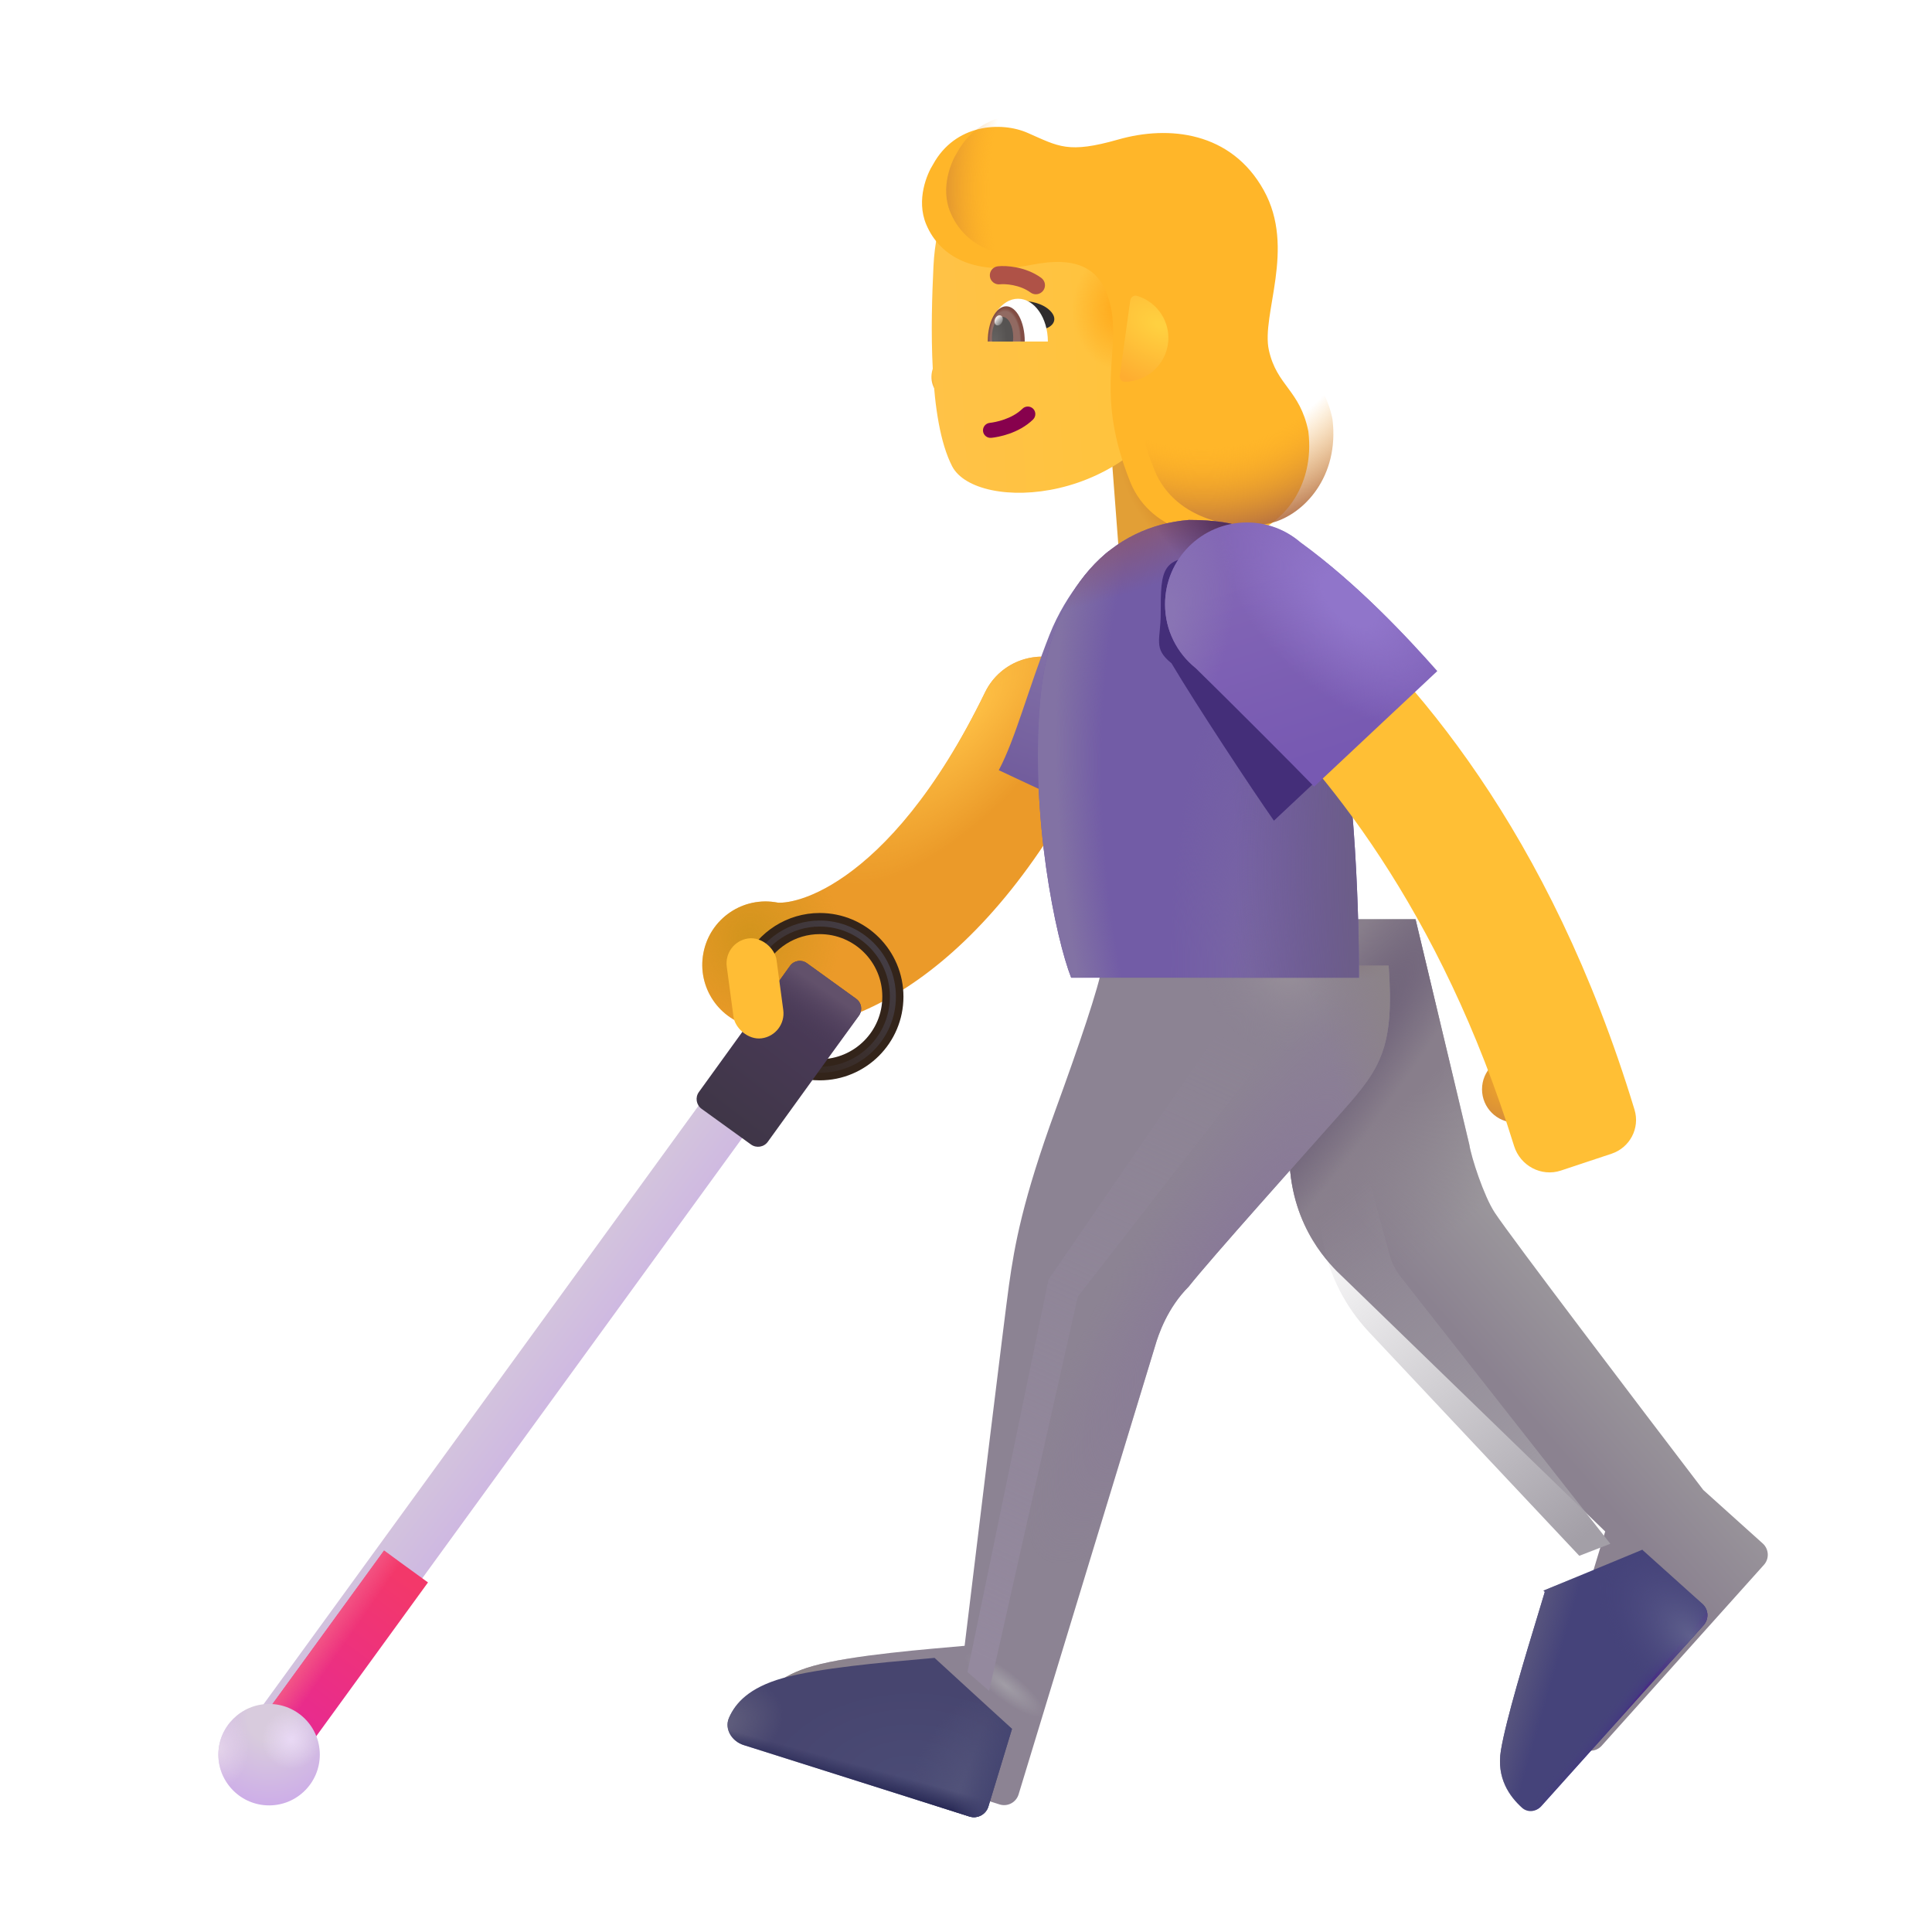 <svg width="100%" height="100%" viewBox="0 0 32 32" fill="none" xmlns="http://www.w3.org/2000/svg">
<g filter="url(#filter0_i_4002_314)">
<path fill-rule="evenodd" clip-rule="evenodd" d="M18.219 11.732C18.74 11.985 18.958 12.614 18.704 13.135C16.872 16.906 14.469 18.047 12.984 17.762C12.414 17.653 12.041 17.102 12.151 16.533C12.26 15.963 12.81 15.59 13.38 15.7C13.38 15.7 13.38 15.7 13.38 15.7C13.38 15.7 13.406 15.704 13.462 15.7C13.519 15.696 13.6 15.684 13.701 15.656C13.904 15.6 14.18 15.481 14.505 15.252C15.155 14.795 15.999 13.898 16.816 12.217C17.069 11.696 17.697 11.478 18.219 11.732Z" fill="#EB9A29"/>
<path fill-rule="evenodd" clip-rule="evenodd" d="M18.219 11.732C18.74 11.985 18.958 12.614 18.704 13.135C16.872 16.906 14.469 18.047 12.984 17.762C12.414 17.653 12.041 17.102 12.151 16.533C12.26 15.963 12.81 15.59 13.38 15.7C13.38 15.7 13.38 15.7 13.38 15.7C13.38 15.7 13.406 15.704 13.462 15.7C13.519 15.696 13.6 15.684 13.701 15.656C13.904 15.6 14.18 15.481 14.505 15.252C15.155 14.795 15.999 13.898 16.816 12.217C17.069 11.696 17.697 11.478 18.219 11.732Z" fill="url(#paint0_radial_4002_314)"/>
<path fill-rule="evenodd" clip-rule="evenodd" d="M18.219 11.732C18.74 11.985 18.958 12.614 18.704 13.135C16.872 16.906 14.469 18.047 12.984 17.762C12.414 17.653 12.041 17.102 12.151 16.533C12.26 15.963 12.81 15.59 13.38 15.7C13.38 15.7 13.38 15.7 13.38 15.7C13.38 15.7 13.406 15.704 13.462 15.7C13.519 15.696 13.6 15.684 13.701 15.656C13.904 15.6 14.18 15.481 14.505 15.252C15.155 14.795 15.999 13.898 16.816 12.217C17.069 11.696 17.697 11.478 18.219 11.732Z" fill="url(#paint1_radial_4002_314)"/>
</g>
<path d="M12.492 15.973C12.689 15.573 13.102 15.297 13.578 15.297C14.247 15.297 14.789 15.839 14.789 16.508C14.789 17.177 14.247 17.719 13.578 17.719C13.172 17.719 12.813 17.52 12.593 17.213" stroke="#33241A" stroke-width="0.35"/>
<g filter="url(#filter1_f_4002_314)">
<path d="M12.477 16.003C12.669 15.586 13.09 15.297 13.578 15.297C14.247 15.297 14.789 15.839 14.789 16.508C14.789 17.177 14.247 17.719 13.578 17.719C13.173 17.719 12.814 17.52 12.594 17.215" stroke="url(#paint2_linear_4002_314)" stroke-width="0.1"/>
</g>
<g filter="url(#filter2_i_4002_314)">
<path fill-rule="evenodd" clip-rule="evenodd" d="M12.671 17.765C12.872 17.912 12.916 18.193 12.77 18.394L4.997 29.089C4.851 29.29 4.569 29.335 4.368 29.189C4.167 29.043 4.123 28.761 4.269 28.56L12.042 17.865C12.188 17.664 12.47 17.619 12.671 17.765Z" fill="url(#paint3_linear_4002_314)"/>
</g>
<path d="M7.089 26.21L4.997 29.089C4.851 29.29 4.569 29.335 4.368 29.189C4.167 29.043 4.123 28.761 4.269 28.56L6.361 25.682L7.089 26.21Z" fill="url(#paint4_linear_4002_314)"/>
<path d="M7.089 26.21L4.997 29.089C4.851 29.29 4.569 29.335 4.368 29.189C4.167 29.043 4.123 28.761 4.269 28.56L6.361 25.682L7.089 26.21Z" fill="url(#paint5_linear_4002_314)"/>
<g filter="url(#filter3_i_4002_314)">
<circle cx="4.457" cy="29.063" r="0.84" fill="url(#paint6_radial_4002_314)"/>
<circle cx="4.457" cy="29.063" r="0.84" fill="url(#paint7_radial_4002_314)"/>
<circle cx="4.457" cy="29.063" r="0.84" fill="url(#paint8_radial_4002_314)"/>
</g>
<g filter="url(#filter4_i_4002_314)">
<path d="M13.085 15.998C13.15 15.908 13.275 15.888 13.364 15.953L14.181 16.543C14.271 16.608 14.291 16.733 14.226 16.823L12.717 18.912C12.653 19.001 12.527 19.021 12.438 18.956L11.621 18.366C11.531 18.301 11.511 18.176 11.576 18.087L13.085 15.998Z" fill="url(#paint9_linear_4002_314)"/>
<path d="M13.085 15.998C13.15 15.908 13.275 15.888 13.364 15.953L14.181 16.543C14.271 16.608 14.291 16.733 14.226 16.823L12.717 18.912C12.653 19.001 12.527 19.021 12.438 18.956L11.621 18.366C11.531 18.301 11.511 18.176 11.576 18.087L13.085 15.998Z" fill="url(#paint10_linear_4002_314)"/>
</g>
<g filter="url(#filter5_i_4002_314)">
<rect x="12.132" y="15.599" width="0.832" height="1.669" rx="0.416" transform="rotate(-7.657 12.132 15.599)" fill="#FFBD35"/>
</g>
<rect x="18.349" y="6.729" width="1.946" height="3.44" transform="rotate(-4.337 18.349 6.729)" fill="url(#paint11_radial_4002_314)"/>
<path d="M15.637 5.827C15.793 5.68 15.874 5.461 15.895 5.37H16.074V6.495C15.86 6.632 15.552 6.61 15.461 6.405C15.383 6.229 15.441 6.011 15.637 5.827Z" fill="url(#paint12_radial_4002_314)"/>
<g filter="url(#filter6_ii_4002_314)">
<path d="M15.861 4.863C15.899 4.062 16.159 3.676 16.281 3.563H20.014L20.076 6.727C19.21 8.848 16.565 8.939 16.17 8.172C15.775 7.404 15.816 5.791 15.861 4.863Z" fill="url(#paint13_linear_4002_314)"/>
<path d="M15.861 4.863C15.899 4.062 16.159 3.676 16.281 3.563H20.014L20.076 6.727C19.21 8.848 16.565 8.939 16.17 8.172C15.775 7.404 15.816 5.791 15.861 4.863Z" fill="url(#paint14_radial_4002_314)"/>
</g>
<g filter="url(#filter7_ii_4002_314)">
<path d="M15.741 3.517C15.569 3.106 15.758 2.673 15.854 2.524C16.221 1.852 16.982 1.808 17.421 2.001C17.937 2.227 18.09 2.348 18.925 2.11C19.761 1.872 20.792 1.981 21.331 2.95C21.87 3.919 21.284 5.009 21.417 5.602C21.55 6.196 21.929 6.255 22.07 6.942C22.187 7.895 21.597 8.517 21.073 8.657C20.55 8.798 19.472 8.657 19.12 7.782C18.545 6.351 18.936 5.673 18.811 4.954C18.686 4.235 18.256 4.032 17.475 4.188C16.555 4.372 15.97 4.062 15.741 3.517Z" fill="#FFB629"/>
</g>
<path d="M15.741 3.517C15.569 3.106 15.758 2.673 15.854 2.524C16.221 1.852 16.982 1.808 17.421 2.001C17.937 2.227 18.09 2.348 18.925 2.11C19.761 1.872 20.792 1.981 21.331 2.95C21.87 3.919 21.284 5.009 21.417 5.602C21.55 6.196 21.929 6.255 22.07 6.942C22.187 7.895 21.597 8.517 21.073 8.657C20.55 8.798 19.472 8.657 19.12 7.782C18.545 6.351 18.936 5.673 18.811 4.954C18.686 4.235 18.256 4.032 17.475 4.188C16.555 4.372 15.97 4.062 15.741 3.517Z" fill="url(#paint15_radial_4002_314)"/>
<path d="M18.625 6.323C18.575 6.323 18.54 6.277 18.547 6.227L18.72 4.978C18.727 4.923 18.779 4.884 18.832 4.9C19.132 4.989 19.352 5.267 19.352 5.597C19.352 5.998 19.026 6.323 18.625 6.323V6.323Z" fill="url(#paint16_radial_4002_314)"/>
<g filter="url(#filter8_iii_4002_314)">
<path d="M23.337 19.96L22.446 16.226H20.665C20.613 16.84 20.513 18.441 20.375 19.741C20.238 21.041 20.867 21.773 21.141 22.054L25.587 26.366C25.389 27.028 24.959 28.391 24.86 28.991C24.782 29.453 25.005 29.759 25.211 29.944C25.304 30.027 25.445 30.008 25.529 29.915L28.216 26.919C28.308 26.817 28.3 26.659 28.198 26.566L27.212 25.679C26.17 24.314 24.021 21.485 23.758 21.085C23.577 20.809 23.368 20.168 23.337 19.96Z" fill="url(#paint17_linear_4002_314)"/>
<path d="M23.337 19.96L22.446 16.226H20.665C20.613 16.84 20.513 18.441 20.375 19.741C20.238 21.041 20.867 21.773 21.141 22.054L25.587 26.366C25.389 27.028 24.959 28.391 24.86 28.991C24.782 29.453 25.005 29.759 25.211 29.944C25.304 30.027 25.445 30.008 25.529 29.915L28.216 26.919C28.308 26.817 28.3 26.659 28.198 26.566L27.212 25.679C26.17 24.314 24.021 21.485 23.758 21.085C23.577 20.809 23.368 20.168 23.337 19.96Z" fill="url(#paint18_radial_4002_314)"/>
<path d="M23.337 19.96L22.446 16.226H20.665C20.613 16.84 20.513 18.441 20.375 19.741C20.238 21.041 20.867 21.773 21.141 22.054L25.587 26.366C25.389 27.028 24.959 28.391 24.86 28.991C24.782 29.453 25.005 29.759 25.211 29.944C25.304 30.027 25.445 30.008 25.529 29.915L28.216 26.919C28.308 26.817 28.3 26.659 28.198 26.566L27.212 25.679C26.17 24.314 24.021 21.485 23.758 21.085C23.577 20.809 23.368 20.168 23.337 19.96Z" fill="url(#paint19_radial_4002_314)"/>
</g>
<g filter="url(#filter9_i_4002_314)">
<path d="M16.985 18.577C17.368 17.526 17.701 16.549 17.758 16.194L22.5 16.194C22.6 17.569 22.356 17.906 21.727 18.616C21.034 19.398 19.555 21.046 19.188 21.511C18.838 21.861 18.688 22.3 18.633 22.491L16.371 29.921C16.33 30.054 16.189 30.129 16.056 30.087L12.319 28.904C12.124 28.843 11.993 28.639 12.075 28.452C12.182 28.207 12.408 27.953 12.961 27.796C13.624 27.608 14.904 27.512 15.477 27.46C15.69 25.694 16.136 22.029 16.211 21.491C16.305 20.819 16.438 20.077 16.985 18.577Z" fill="#8C8393"/>
<path d="M16.985 18.577C17.368 17.526 17.701 16.549 17.758 16.194L22.5 16.194C22.6 17.569 22.356 17.906 21.727 18.616C21.034 19.398 19.555 21.046 19.188 21.511C18.838 21.861 18.688 22.3 18.633 22.491L16.371 29.921C16.33 30.054 16.189 30.129 16.056 30.087L12.319 28.904C12.124 28.843 11.993 28.639 12.075 28.452C12.182 28.207 12.408 27.953 12.961 27.796C13.624 27.608 14.904 27.512 15.477 27.46C15.69 25.694 16.136 22.029 16.211 21.491C16.305 20.819 16.438 20.077 16.985 18.577Z" fill="url(#paint20_radial_4002_314)"/>
<path d="M16.985 18.577C17.368 17.526 17.701 16.549 17.758 16.194L22.5 16.194C22.6 17.569 22.356 17.906 21.727 18.616C21.034 19.398 19.555 21.046 19.188 21.511C18.838 21.861 18.688 22.3 18.633 22.491L16.371 29.921C16.33 30.054 16.189 30.129 16.056 30.087L12.319 28.904C12.124 28.843 11.993 28.639 12.075 28.452C12.182 28.207 12.408 27.953 12.961 27.796C13.624 27.608 14.904 27.512 15.477 27.46C15.69 25.694 16.136 22.029 16.211 21.491C16.305 20.819 16.438 20.077 16.985 18.577Z" fill="url(#paint21_radial_4002_314)"/>
<path d="M16.985 18.577C17.368 17.526 17.701 16.549 17.758 16.194L22.5 16.194C22.6 17.569 22.356 17.906 21.727 18.616C21.034 19.398 19.555 21.046 19.188 21.511C18.838 21.861 18.688 22.3 18.633 22.491L16.371 29.921C16.33 30.054 16.189 30.129 16.056 30.087L12.319 28.904C12.124 28.843 11.993 28.639 12.075 28.452C12.182 28.207 12.408 27.953 12.961 27.796C13.624 27.608 14.904 27.512 15.477 27.46C15.69 25.694 16.136 22.029 16.211 21.491C16.305 20.819 16.438 20.077 16.985 18.577Z" fill="url(#paint22_linear_4002_314)"/>
<path d="M16.985 18.577C17.368 17.526 17.701 16.549 17.758 16.194L22.5 16.194C22.6 17.569 22.356 17.906 21.727 18.616C21.034 19.398 19.555 21.046 19.188 21.511C18.838 21.861 18.688 22.3 18.633 22.491L16.371 29.921C16.33 30.054 16.189 30.129 16.056 30.087L12.319 28.904C12.124 28.843 11.993 28.639 12.075 28.452C12.182 28.207 12.408 27.953 12.961 27.796C13.624 27.608 14.904 27.512 15.477 27.46C15.69 25.694 16.136 22.029 16.211 21.491C16.305 20.819 16.438 20.077 16.985 18.577Z" fill="url(#paint23_radial_4002_314)"/>
<path d="M16.985 18.577C17.368 17.526 17.701 16.549 17.758 16.194L22.5 16.194C22.6 17.569 22.356 17.906 21.727 18.616C21.034 19.398 19.555 21.046 19.188 21.511C18.838 21.861 18.688 22.3 18.633 22.491L16.371 29.921C16.33 30.054 16.189 30.129 16.056 30.087L12.319 28.904C12.124 28.843 11.993 28.639 12.075 28.452C12.182 28.207 12.408 27.953 12.961 27.796C13.624 27.608 14.904 27.512 15.477 27.46C15.69 25.694 16.136 22.029 16.211 21.491C16.305 20.819 16.438 20.077 16.985 18.577Z" fill="url(#paint24_radial_4002_314)"/>
</g>
<path d="M16.762 28.636L16.371 29.921C16.33 30.054 16.189 30.129 16.056 30.087L12.319 28.904C12.124 28.843 11.993 28.639 12.075 28.452C12.182 28.207 12.408 27.953 12.961 27.796C13.552 27.629 14.633 27.534 15.267 27.479C15.344 27.472 15.415 27.466 15.477 27.46L15.477 27.458L16.762 28.636Z" fill="url(#paint25_radial_4002_314)"/>
<path d="M16.762 28.636L16.371 29.921C16.33 30.054 16.189 30.129 16.056 30.087L12.319 28.904C12.124 28.843 11.993 28.639 12.075 28.452C12.182 28.207 12.408 27.953 12.961 27.796C13.552 27.629 14.633 27.534 15.267 27.479C15.344 27.472 15.415 27.466 15.477 27.46L15.477 27.458L16.762 28.636Z" fill="url(#paint26_radial_4002_314)"/>
<path d="M16.762 28.636L16.371 29.921C16.33 30.054 16.189 30.129 16.056 30.087L12.319 28.904C12.124 28.843 11.993 28.639 12.075 28.452C12.182 28.207 12.408 27.953 12.961 27.796C13.552 27.629 14.633 27.534 15.267 27.479C15.344 27.472 15.415 27.466 15.477 27.46L15.477 27.458L16.762 28.636Z" fill="url(#paint27_radial_4002_314)"/>
<path d="M16.762 28.636L16.371 29.921C16.33 30.054 16.189 30.129 16.056 30.087L12.319 28.904C12.124 28.843 11.993 28.639 12.075 28.452C12.182 28.207 12.408 27.953 12.961 27.796C13.552 27.629 14.633 27.534 15.267 27.479C15.344 27.472 15.415 27.466 15.477 27.46L15.477 27.458L16.762 28.636Z" fill="url(#paint28_linear_4002_314)"/>
<path d="M16.762 28.636L16.371 29.921C16.33 30.054 16.189 30.129 16.056 30.087L12.319 28.904C12.124 28.843 11.993 28.639 12.075 28.452C12.182 28.207 12.408 27.953 12.961 27.796C13.552 27.629 14.633 27.534 15.267 27.479C15.344 27.472 15.415 27.466 15.477 27.46L15.477 27.458L16.762 28.636Z" fill="url(#paint29_linear_4002_314)"/>
<path d="M27.203 25.668L25.565 26.346L25.587 26.366C25.556 26.469 25.519 26.589 25.48 26.721C25.263 27.434 24.944 28.485 24.86 28.991C24.783 29.453 25.005 29.759 25.211 29.944C25.304 30.027 25.445 30.008 25.529 29.915L28.216 26.919C28.308 26.817 28.3 26.659 28.198 26.566L27.212 25.679C27.209 25.675 27.206 25.671 27.203 25.668Z" fill="#45437A"/>
<path d="M27.203 25.668L25.565 26.346L25.587 26.366C25.556 26.469 25.519 26.589 25.48 26.721C25.263 27.434 24.944 28.485 24.86 28.991C24.783 29.453 25.005 29.759 25.211 29.944C25.304 30.027 25.445 30.008 25.529 29.915L28.216 26.919C28.308 26.817 28.3 26.659 28.198 26.566L27.212 25.679C27.209 25.675 27.206 25.671 27.203 25.668Z" fill="url(#paint30_linear_4002_314)"/>
<path d="M27.203 25.668L25.565 26.346L25.587 26.366C25.556 26.469 25.519 26.589 25.48 26.721C25.263 27.434 24.944 28.485 24.86 28.991C24.783 29.453 25.005 29.759 25.211 29.944C25.304 30.027 25.445 30.008 25.529 29.915L28.216 26.919C28.308 26.817 28.3 26.659 28.198 26.566L27.212 25.679C27.209 25.675 27.206 25.671 27.203 25.668Z" fill="url(#paint31_linear_4002_314)"/>
<path d="M27.203 25.668L25.565 26.346L25.587 26.366C25.556 26.469 25.519 26.589 25.48 26.721C25.263 27.434 24.944 28.485 24.86 28.991C24.783 29.453 25.005 29.759 25.211 29.944C25.304 30.027 25.445 30.008 25.529 29.915L28.216 26.919C28.308 26.817 28.3 26.659 28.198 26.566L27.212 25.679C27.209 25.675 27.206 25.671 27.203 25.668Z" fill="url(#paint32_radial_4002_314)"/>
<path d="M17.383 10.515C17.664 9.802 18.157 9.291 18.367 9.124L18.328 13.593L16.543 12.757C16.821 12.233 17.032 11.405 17.383 10.515Z" fill="url(#paint33_linear_4002_314)"/>
<path d="M19.692 8.612C20.582 8.612 20.828 8.827 21.125 9.019L22.149 11.616C22.449 13.016 22.513 15.252 22.508 16.194H17.742C17.485 15.538 17.065 13.519 17.227 11.616C17.391 9.687 18.434 8.714 19.692 8.612Z" fill="#725CA6"/>
<path d="M19.692 8.612C20.582 8.612 20.828 8.827 21.125 9.019L22.149 11.616C22.449 13.016 22.513 15.252 22.508 16.194H17.742C17.485 15.538 17.065 13.519 17.227 11.616C17.391 9.687 18.434 8.714 19.692 8.612Z" fill="url(#paint34_radial_4002_314)"/>
<path d="M19.692 8.612C20.582 8.612 20.828 8.827 21.125 9.019L22.149 11.616C22.449 13.016 22.513 15.252 22.508 16.194H17.742C17.485 15.538 17.065 13.519 17.227 11.616C17.391 9.687 18.434 8.714 19.692 8.612Z" fill="url(#paint35_radial_4002_314)"/>
<path d="M19.692 8.612C20.582 8.612 20.828 8.827 21.125 9.019L22.149 11.616C22.449 13.016 22.513 15.252 22.508 16.194H17.742C17.485 15.538 17.065 13.519 17.227 11.616C17.391 9.687 18.434 8.714 19.692 8.612Z" fill="url(#paint36_radial_4002_314)"/>
<path d="M19.692 8.612C20.582 8.612 20.828 8.827 21.125 9.019L22.149 11.616C22.449 13.016 22.513 15.252 22.508 16.194H17.742C17.485 15.538 17.065 13.519 17.227 11.616C17.391 9.687 18.434 8.714 19.692 8.612Z" fill="url(#paint37_radial_4002_314)"/>
<path d="M19.692 8.612C20.582 8.612 20.828 8.827 21.125 9.019L22.149 11.616C22.449 13.016 22.513 15.252 22.508 16.194H17.742C17.485 15.538 17.065 13.519 17.227 11.616C17.391 9.687 18.434 8.714 19.692 8.612Z" fill="url(#paint38_radial_4002_314)"/>
<circle cx="25.098" cy="18.042" r="0.551" fill="url(#paint39_radial_4002_314)"/>
<g filter="url(#filter10_f_4002_314)">
<path d="M19.403 10.985C19.093 10.737 19.225 10.595 19.225 10.167C19.225 9.418 19.238 9.218 19.987 9.218C20.324 9.218 20.633 9.341 20.87 9.544C21.82 10.236 22.659 11.136 23.139 11.679L21.1 13.593C20.739 13.079 19.822 11.69 19.403 10.985Z" fill="#442E79"/>
</g>
<g filter="url(#filter11_ii_4002_314)">
<path fill-rule="evenodd" clip-rule="evenodd" d="M26.004 19.238C25.679 19.346 25.33 19.159 25.228 18.831C24.013 14.909 22.062 12.541 20.687 11.286C20.249 10.887 20.171 10.204 20.558 9.756C20.905 9.355 21.503 9.284 21.907 9.627C23.533 11.007 25.817 13.602 27.223 18.231C27.316 18.538 27.144 18.86 26.84 18.96L26.004 19.238Z" fill="#FFBF35"/>
</g>
<g filter="url(#filter12_i_4002_314)">
<path d="M19.556 11.218C19.246 10.97 19.047 10.588 19.047 10.159C19.047 9.411 19.654 8.804 20.403 8.804C20.74 8.804 21.048 8.927 21.285 9.13C22.236 9.822 23.075 10.722 23.555 11.265L21.516 13.179C21.208 12.859 20.134 11.786 19.556 11.218Z" fill="url(#paint40_linear_4002_314)"/>
<path d="M19.556 11.218C19.246 10.97 19.047 10.588 19.047 10.159C19.047 9.411 19.654 8.804 20.403 8.804C20.74 8.804 21.048 8.927 21.285 9.13C22.236 9.822 23.075 10.722 23.555 11.265L21.516 13.179C21.208 12.859 20.134 11.786 19.556 11.218Z" fill="url(#paint41_radial_4002_314)"/>
<path d="M19.556 11.218C19.246 10.97 19.047 10.588 19.047 10.159C19.047 9.411 19.654 8.804 20.403 8.804C20.74 8.804 21.048 8.927 21.285 9.13C22.236 9.822 23.075 10.722 23.555 11.265L21.516 13.179C21.208 12.859 20.134 11.786 19.556 11.218Z" fill="url(#paint42_radial_4002_314)"/>
</g>
<path fill-rule="evenodd" clip-rule="evenodd" d="M17.113 6.771C17.161 6.82 17.16 6.899 17.111 6.948C16.873 7.181 16.529 7.241 16.419 7.252C16.351 7.259 16.289 7.209 16.282 7.141C16.275 7.072 16.325 7.011 16.394 7.004C16.487 6.994 16.76 6.942 16.936 6.769C16.985 6.721 17.065 6.722 17.113 6.771Z" fill="#87014D"/>
<g filter="url(#filter13_i_4002_314)">
<path fill-rule="evenodd" clip-rule="evenodd" d="M16.88 4.624C16.78 4.604 16.697 4.605 16.663 4.609C16.581 4.619 16.506 4.561 16.496 4.479C16.485 4.396 16.544 4.321 16.626 4.311C16.697 4.302 16.813 4.305 16.939 4.33C17.066 4.356 17.216 4.407 17.347 4.503C17.414 4.553 17.428 4.647 17.379 4.713C17.329 4.78 17.235 4.794 17.169 4.745C17.084 4.682 16.979 4.644 16.88 4.624Z" fill="#AF5247"/>
</g>
<path d="M17.393 5.146C17.262 5.015 17.044 4.985 16.951 4.986L17.254 5.453C17.401 5.445 17.557 5.31 17.393 5.146Z" fill="#2F2C2D"/>
<path d="M16.367 5.657H17.356C17.356 5.266 17.134 4.948 16.862 4.948C16.589 4.948 16.367 5.266 16.367 5.657Z" fill="white"/>
<path d="M16.973 5.657L16.973 5.653C16.973 5.333 16.836 5.073 16.666 5.073C16.497 5.073 16.36 5.333 16.36 5.653L16.36 5.657H16.973Z" fill="url(#paint43_radial_4002_314)"/>
<path d="M16.777 5.657C16.78 5.634 16.782 5.61 16.782 5.585C16.782 5.399 16.703 5.249 16.606 5.249C16.509 5.249 16.43 5.399 16.43 5.585C16.43 5.61 16.431 5.634 16.434 5.657H16.777Z" fill="url(#paint44_radial_4002_314)"/>
<ellipse cx="16.541" cy="5.306" rx="0.064" ry="0.088" transform="rotate(24.61 16.541 5.306)" fill="url(#paint45_linear_4002_314)"/>
<g filter="url(#filter14_f_4002_314)">
<path d="M17.367 21.194L16.024 27.694L16.383 28.007L17.852 21.476L20.867 17.601L20.164 17.116L17.367 21.194Z" fill="url(#paint46_linear_4002_314)"/>
</g>
<g filter="url(#filter15_f_4002_314)">
<path d="M23.195 21.142L26.672 25.57L26.158 25.769L22.673 22.061C22.283 21.645 22.019 21.128 21.912 20.568L21.722 19.568L22.474 18.794L23.017 20.787C23.052 20.916 23.113 21.037 23.195 21.142Z" fill="url(#paint47_linear_4002_314)"/>
</g>
<defs>
<filter id="filter0_i_4002_314" x="11.632" y="10.876" width="7.179" height="6.928" filterUnits="userSpaceOnUse" color-interpolation-filters="sRGB">
<feFlood flood-opacity="0" result="BackgroundImageFix"/>
<feBlend mode="normal" in="SourceGraphic" in2="BackgroundImageFix" result="shape"/>
<feColorMatrix in="SourceAlpha" type="matrix" values="0 0 0 0 0 0 0 0 0 0 0 0 0 0 0 0 0 0 127 0" result="hardAlpha"/>
<feOffset dx="-0.5" dy="-0.75"/>
<feGaussianBlur stdDeviation="0.5"/>
<feComposite in2="hardAlpha" operator="arithmetic" k2="-1" k3="1"/>
<feColorMatrix type="matrix" values="0 0 0 0 0.761 0 0 0 0 0.447 0 0 0 0 0.18 0 0 0 1 0"/>
<feBlend mode="normal" in2="shape" result="effect1_innerShadow_4002_314"/>
</filter>
<filter id="filter1_f_4002_314" x="12.332" y="15.147" width="2.607" height="2.722" filterUnits="userSpaceOnUse" color-interpolation-filters="sRGB">
<feFlood flood-opacity="0" result="BackgroundImageFix"/>
<feBlend mode="normal" in="SourceGraphic" in2="BackgroundImageFix" result="shape"/>
<feGaussianBlur stdDeviation="0.05" result="effect1_foregroundBlur_4002_314"/>
</filter>
<filter id="filter2_i_4002_314" x="4.183" y="17.479" width="8.673" height="11.795" filterUnits="userSpaceOnUse" color-interpolation-filters="sRGB">
<feFlood flood-opacity="0" result="BackgroundImageFix"/>
<feBlend mode="normal" in="SourceGraphic" in2="BackgroundImageFix" result="shape"/>
<feColorMatrix in="SourceAlpha" type="matrix" values="0 0 0 0 0 0 0 0 0 0 0 0 0 0 0 0 0 0 127 0" result="hardAlpha"/>
<feOffset dy="-0.2"/>
<feGaussianBlur stdDeviation="0.2"/>
<feComposite in2="hardAlpha" operator="arithmetic" k2="-1" k3="1"/>
<feColorMatrix type="matrix" values="0 0 0 0 0.741 0 0 0 0 0.647 0 0 0 0 0.812 0 0 0 1 0"/>
<feBlend mode="normal" in2="shape" result="effect1_innerShadow_4002_314"/>
</filter>
<filter id="filter3_i_4002_314" x="3.617" y="28.223" width="1.68" height="1.68" filterUnits="userSpaceOnUse" color-interpolation-filters="sRGB">
<feFlood flood-opacity="0" result="BackgroundImageFix"/>
<feBlend mode="normal" in="SourceGraphic" in2="BackgroundImageFix" result="shape"/>
<feColorMatrix in="SourceAlpha" type="matrix" values="0 0 0 0 0 0 0 0 0 0 0 0 0 0 0 0 0 0 127 0" result="hardAlpha"/>
<feOffset/>
<feGaussianBlur stdDeviation="0.1"/>
<feComposite in2="hardAlpha" operator="arithmetic" k2="-1" k3="1"/>
<feColorMatrix type="matrix" values="0 0 0 0 0.835 0 0 0 0 0.82 0 0 0 0 0.835 0 0 0 1 0"/>
<feBlend mode="normal" in2="shape" result="effect1_innerShadow_4002_314"/>
</filter>
<filter id="filter4_i_4002_314" x="11.538" y="15.915" width="2.726" height="3.079" filterUnits="userSpaceOnUse" color-interpolation-filters="sRGB">
<feFlood flood-opacity="0" result="BackgroundImageFix"/>
<feBlend mode="normal" in="SourceGraphic" in2="BackgroundImageFix" result="shape"/>
<feColorMatrix in="SourceAlpha" type="matrix" values="0 0 0 0 0 0 0 0 0 0 0 0 0 0 0 0 0 0 127 0" result="hardAlpha"/>
<feOffset/>
<feGaussianBlur stdDeviation="0.25"/>
<feComposite in2="hardAlpha" operator="arithmetic" k2="-1" k3="1"/>
<feColorMatrix type="matrix" values="0 0 0 0 0.212 0 0 0 0 0.133 0 0 0 0 0.275 0 0 0 1 0"/>
<feBlend mode="normal" in2="shape" result="effect1_innerShadow_4002_314"/>
</filter>
<filter id="filter5_i_4002_314" x="12.033" y="15.54" width="1.093" height="1.661" filterUnits="userSpaceOnUse" color-interpolation-filters="sRGB">
<feFlood flood-opacity="0" result="BackgroundImageFix"/>
<feBlend mode="normal" in="SourceGraphic" in2="BackgroundImageFix" result="shape"/>
<feColorMatrix in="SourceAlpha" type="matrix" values="0 0 0 0 0 0 0 0 0 0 0 0 0 0 0 0 0 0 127 0" result="hardAlpha"/>
<feOffset dx="-0.15"/>
<feGaussianBlur stdDeviation="0.25"/>
<feComposite in2="hardAlpha" operator="arithmetic" k2="-1" k3="1"/>
<feColorMatrix type="matrix" values="0 0 0 0 0.933 0 0 0 0 0.678 0 0 0 0 0.106 0 0 0 1 0"/>
<feBlend mode="normal" in2="shape" result="effect1_innerShadow_4002_314"/>
</filter>
<filter id="filter6_ii_4002_314" x="15.583" y="3.163" width="4.493" height="5.449" filterUnits="userSpaceOnUse" color-interpolation-filters="sRGB">
<feFlood flood-opacity="0" result="BackgroundImageFix"/>
<feBlend mode="normal" in="SourceGraphic" in2="BackgroundImageFix" result="shape"/>
<feColorMatrix in="SourceAlpha" type="matrix" values="0 0 0 0 0 0 0 0 0 0 0 0 0 0 0 0 0 0 127 0" result="hardAlpha"/>
<feOffset dx="-0.25" dy="-0.4"/>
<feGaussianBlur stdDeviation="0.5"/>
<feComposite in2="hardAlpha" operator="arithmetic" k2="-1" k3="1"/>
<feColorMatrix type="matrix" values="0 0 0 0 0.851 0 0 0 0 0.549 0 0 0 0 0.227 0 0 0 1 0"/>
<feBlend mode="normal" in2="shape" result="effect1_innerShadow_4002_314"/>
<feColorMatrix in="SourceAlpha" type="matrix" values="0 0 0 0 0 0 0 0 0 0 0 0 0 0 0 0 0 0 127 0" result="hardAlpha"/>
<feOffset dx="-0.15" dy="-0.05"/>
<feGaussianBlur stdDeviation="0.125"/>
<feComposite in2="hardAlpha" operator="arithmetic" k2="-1" k3="1"/>
<feColorMatrix type="matrix" values="0 0 0 0 0.737 0 0 0 0 0.4 0 0 0 0 0.047 0 0 0 1 0"/>
<feBlend mode="normal" in2="effect1_innerShadow_4002_314" result="effect2_innerShadow_4002_314"/>
</filter>
<filter id="filter7_ii_4002_314" x="15.272" y="1.701" width="6.813" height="7.403" filterUnits="userSpaceOnUse" color-interpolation-filters="sRGB">
<feFlood flood-opacity="0" result="BackgroundImageFix"/>
<feBlend mode="normal" in="SourceGraphic" in2="BackgroundImageFix" result="shape"/>
<feColorMatrix in="SourceAlpha" type="matrix" values="0 0 0 0 0 0 0 0 0 0 0 0 0 0 0 0 0 0 127 0" result="hardAlpha"/>
<feOffset dx="-0.4" dy="0.4"/>
<feGaussianBlur stdDeviation="0.3"/>
<feComposite in2="hardAlpha" operator="arithmetic" k2="-1" k3="1"/>
<feColorMatrix type="matrix" values="0 0 0 0 1 0 0 0 0 0.843 0 0 0 0 0.208 0 0 0 1 0"/>
<feBlend mode="normal" in2="shape" result="effect1_innerShadow_4002_314"/>
<feColorMatrix in="SourceAlpha" type="matrix" values="0 0 0 0 0 0 0 0 0 0 0 0 0 0 0 0 0 0 127 0" result="hardAlpha"/>
<feOffset dy="-0.2"/>
<feGaussianBlur stdDeviation="0.25"/>
<feComposite in2="hardAlpha" operator="arithmetic" k2="-1" k3="1"/>
<feColorMatrix type="matrix" values="0 0 0 0 1 0 0 0 0 0.608 0 0 0 0 0.118 0 0 0 1 0"/>
<feBlend mode="normal" in2="effect1_innerShadow_4002_314" result="effect2_innerShadow_4002_314"/>
</filter>
<filter id="filter8_iii_4002_314" x="20.356" y="15.476" width="8.674" height="14.771" filterUnits="userSpaceOnUse" color-interpolation-filters="sRGB">
<feFlood flood-opacity="0" result="BackgroundImageFix"/>
<feBlend mode="normal" in="SourceGraphic" in2="BackgroundImageFix" result="shape"/>
<feColorMatrix in="SourceAlpha" type="matrix" values="0 0 0 0 0 0 0 0 0 0 0 0 0 0 0 0 0 0 127 0" result="hardAlpha"/>
<feOffset dx="0.75" dy="-0.75"/>
<feGaussianBlur stdDeviation="0.5"/>
<feComposite in2="hardAlpha" operator="arithmetic" k2="-1" k3="1"/>
<feColorMatrix type="matrix" values="0 0 0 0 0.439 0 0 0 0 0.388 0 0 0 0 0.486 0 0 0 1 0"/>
<feBlend mode="normal" in2="shape" result="effect1_innerShadow_4002_314"/>
<feColorMatrix in="SourceAlpha" type="matrix" values="0 0 0 0 0 0 0 0 0 0 0 0 0 0 0 0 0 0 127 0" result="hardAlpha"/>
<feOffset dy="-0.5"/>
<feGaussianBlur stdDeviation="0.375"/>
<feComposite in2="hardAlpha" operator="arithmetic" k2="-1" k3="1"/>
<feColorMatrix type="matrix" values="0 0 0 0 0.537 0 0 0 0 0.424 0 0 0 0 0.635 0 0 0 1 0"/>
<feBlend mode="normal" in2="effect1_innerShadow_4002_314" result="effect2_innerShadow_4002_314"/>
<feColorMatrix in="SourceAlpha" type="matrix" values="0 0 0 0 0 0 0 0 0 0 0 0 0 0 0 0 0 0 127 0" result="hardAlpha"/>
<feOffset dx="0.25" dy="0.25"/>
<feGaussianBlur stdDeviation="0.375"/>
<feComposite in2="hardAlpha" operator="arithmetic" k2="-1" k3="1"/>
<feColorMatrix type="matrix" values="0 0 0 0 0.529 0 0 0 0 0.49 0 0 0 0 0.537 0 0 0 1 0"/>
<feBlend mode="normal" in2="effect2_innerShadow_4002_314" result="effect3_innerShadow_4002_314"/>
</filter>
<filter id="filter9_i_4002_314" x="12.05" y="15.994" width="10.972" height="14.104" filterUnits="userSpaceOnUse" color-interpolation-filters="sRGB">
<feFlood flood-opacity="0" result="BackgroundImageFix"/>
<feBlend mode="normal" in="SourceGraphic" in2="BackgroundImageFix" result="shape"/>
<feColorMatrix in="SourceAlpha" type="matrix" values="0 0 0 0 0 0 0 0 0 0 0 0 0 0 0 0 0 0 127 0" result="hardAlpha"/>
<feOffset dx="0.5" dy="-0.2"/>
<feGaussianBlur stdDeviation="0.25"/>
<feComposite in2="hardAlpha" operator="arithmetic" k2="-1" k3="1"/>
<feColorMatrix type="matrix" values="0 0 0 0 0.62 0 0 0 0 0.592 0 0 0 0 0.612 0 0 0 1 0"/>
<feBlend mode="normal" in2="shape" result="effect1_innerShadow_4002_314"/>
</filter>
<filter id="filter10_f_4002_314" x="18.447" y="8.468" width="5.442" height="5.875" filterUnits="userSpaceOnUse" color-interpolation-filters="sRGB">
<feFlood flood-opacity="0" result="BackgroundImageFix"/>
<feBlend mode="normal" in="SourceGraphic" in2="BackgroundImageFix" result="shape"/>
<feGaussianBlur stdDeviation="0.375" result="effect1_foregroundBlur_4002_314"/>
</filter>
<filter id="filter11_ii_4002_314" x="19.908" y="9.157" width="7.59" height="10.511" filterUnits="userSpaceOnUse" color-interpolation-filters="sRGB">
<feFlood flood-opacity="0" result="BackgroundImageFix"/>
<feBlend mode="normal" in="SourceGraphic" in2="BackgroundImageFix" result="shape"/>
<feColorMatrix in="SourceAlpha" type="matrix" values="0 0 0 0 0 0 0 0 0 0 0 0 0 0 0 0 0 0 127 0" result="hardAlpha"/>
<feOffset dx="0.25" dy="-0.25"/>
<feGaussianBlur stdDeviation="0.4"/>
<feComposite in2="hardAlpha" operator="arithmetic" k2="-1" k3="1"/>
<feColorMatrix type="matrix" values="0 0 0 0 0.902 0 0 0 0 0.624 0 0 0 0 0.188 0 0 0 1 0"/>
<feBlend mode="normal" in2="shape" result="effect1_innerShadow_4002_314"/>
<feColorMatrix in="SourceAlpha" type="matrix" values="0 0 0 0 0 0 0 0 0 0 0 0 0 0 0 0 0 0 127 0" result="hardAlpha"/>
<feOffset dx="-0.4" dy="0.4"/>
<feGaussianBlur stdDeviation="0.4"/>
<feComposite in2="hardAlpha" operator="arithmetic" k2="-1" k3="1"/>
<feColorMatrix type="matrix" values="0 0 0 0 1 0 0 0 0 0.835 0 0 0 0 0.251 0 0 0 1 0"/>
<feBlend mode="normal" in2="effect1_innerShadow_4002_314" result="effect2_innerShadow_4002_314"/>
</filter>
<filter id="filter12_i_4002_314" x="19.047" y="8.654" width="4.758" height="4.525" filterUnits="userSpaceOnUse" color-interpolation-filters="sRGB">
<feFlood flood-opacity="0" result="BackgroundImageFix"/>
<feBlend mode="normal" in="SourceGraphic" in2="BackgroundImageFix" result="shape"/>
<feColorMatrix in="SourceAlpha" type="matrix" values="0 0 0 0 0 0 0 0 0 0 0 0 0 0 0 0 0 0 127 0" result="hardAlpha"/>
<feOffset dx="0.25" dy="-0.15"/>
<feGaussianBlur stdDeviation="0.25"/>
<feComposite in2="hardAlpha" operator="arithmetic" k2="-1" k3="1"/>
<feColorMatrix type="matrix" values="0 0 0 0 0.392 0 0 0 0 0.255 0 0 0 0 0.639 0 0 0 1 0"/>
<feBlend mode="normal" in2="shape" result="effect1_innerShadow_4002_314"/>
</filter>
<filter id="filter13_i_4002_314" x="16.395" y="4.307" width="1.013" height="0.568" filterUnits="userSpaceOnUse" color-interpolation-filters="sRGB">
<feFlood flood-opacity="0" result="BackgroundImageFix"/>
<feBlend mode="normal" in="SourceGraphic" in2="BackgroundImageFix" result="shape"/>
<feColorMatrix in="SourceAlpha" type="matrix" values="0 0 0 0 0 0 0 0 0 0 0 0 0 0 0 0 0 0 127 0" result="hardAlpha"/>
<feOffset dx="-0.1" dy="0.1"/>
<feGaussianBlur stdDeviation="0.1"/>
<feComposite in2="hardAlpha" operator="arithmetic" k2="-1" k3="1"/>
<feColorMatrix type="matrix" values="0 0 0 0 0.682 0 0 0 0 0.22 0 0 0 0 0.133 0 0 0 1 0"/>
<feBlend mode="normal" in2="shape" result="effect1_innerShadow_4002_314"/>
</filter>
<filter id="filter14_f_4002_314" x="15.024" y="16.116" width="6.844" height="12.891" filterUnits="userSpaceOnUse" color-interpolation-filters="sRGB">
<feFlood flood-opacity="0" result="BackgroundImageFix"/>
<feBlend mode="normal" in="SourceGraphic" in2="BackgroundImageFix" result="shape"/>
<feGaussianBlur stdDeviation="0.5" result="effect1_foregroundBlur_4002_314"/>
</filter>
<filter id="filter15_f_4002_314" x="20.972" y="18.044" width="6.45" height="8.475" filterUnits="userSpaceOnUse" color-interpolation-filters="sRGB">
<feFlood flood-opacity="0" result="BackgroundImageFix"/>
<feBlend mode="normal" in="SourceGraphic" in2="BackgroundImageFix" result="shape"/>
<feGaussianBlur stdDeviation="0.375" result="effect1_foregroundBlur_4002_314"/>
</filter>
<radialGradient id="paint0_radial_4002_314" cx="0" cy="0" r="1" gradientUnits="userSpaceOnUse" gradientTransform="translate(16.543 12.496) rotate(130.44) scale(3.613 1.455)">
<stop stop-color="#FFC146"/>
<stop offset="1" stop-color="#FFC146" stop-opacity="0"/>
</radialGradient>
<radialGradient id="paint1_radial_4002_314" cx="0" cy="0" r="1" gradientUnits="userSpaceOnUse" gradientTransform="translate(12.918 16.278) rotate(3.576) scale(1.503 1.625)">
<stop stop-color="#D2941C"/>
<stop offset="1" stop-color="#D2941C" stop-opacity="0"/>
</radialGradient>
<linearGradient id="paint2_linear_4002_314" x1="14.332" y1="15.52" x2="12.449" y2="17.559" gradientUnits="userSpaceOnUse">
<stop stop-color="#443D44"/>
<stop offset="1" stop-color="#443D44" stop-opacity="0"/>
</linearGradient>
<linearGradient id="paint3_linear_4002_314" x1="8.887" y1="21.809" x2="10.137" y2="22.747" gradientUnits="userSpaceOnUse">
<stop stop-color="#D4C6DC"/>
<stop offset="1" stop-color="#CDB4E3"/>
</linearGradient>
<linearGradient id="paint4_linear_4002_314" x1="5.223" y1="28.653" x2="6.957" y2="26.309" gradientUnits="userSpaceOnUse">
<stop stop-color="#E82B8E"/>
<stop offset="1" stop-color="#F3386A"/>
</linearGradient>
<linearGradient id="paint5_linear_4002_314" x1="5.277" y1="27.09" x2="5.636" y2="27.34" gradientUnits="userSpaceOnUse">
<stop stop-color="#F35886"/>
<stop offset="1" stop-color="#F35886" stop-opacity="0"/>
</linearGradient>
<radialGradient id="paint6_radial_4002_314" cx="0" cy="0" r="1" gradientUnits="userSpaceOnUse" gradientTransform="translate(4.457 28.457) rotate(90) scale(1.57 1.461)">
<stop offset="0.238" stop-color="#D8CBDD"/>
<stop offset="1" stop-color="#CCAAE9"/>
</radialGradient>
<radialGradient id="paint7_radial_4002_314" cx="0" cy="0" r="1" gradientUnits="userSpaceOnUse" gradientTransform="translate(4.824 28.809) rotate(-14.821) scale(0.489)">
<stop stop-color="#E9D9F5"/>
<stop offset="1" stop-color="#E9D9F5" stop-opacity="0"/>
</radialGradient>
<radialGradient id="paint8_radial_4002_314" cx="0" cy="0" r="1" gradientUnits="userSpaceOnUse" gradientTransform="translate(3.617 28.95) scale(0.504 0.669)">
<stop stop-color="#E4D4EA"/>
<stop offset="1" stop-color="#E4D4EA" stop-opacity="0"/>
</radialGradient>
<linearGradient id="paint9_linear_4002_314" x1="13.746" y1="16.356" x2="11.996" y2="18.653" gradientUnits="userSpaceOnUse">
<stop stop-color="#4D3B5C"/>
<stop offset="1" stop-color="#3F3647"/>
</linearGradient>
<linearGradient id="paint10_linear_4002_314" x1="13.855" y1="16.419" x2="13.332" y2="17.184" gradientUnits="userSpaceOnUse">
<stop offset="0.098" stop-color="#62516B"/>
<stop offset="1" stop-color="#483A55" stop-opacity="0"/>
</linearGradient>
<radialGradient id="paint11_radial_4002_314" cx="0" cy="0" r="1" gradientUnits="userSpaceOnUse" gradientTransform="translate(19.68 8.286) rotate(144.045) scale(0.942 1.631)">
<stop stop-color="#CC7716"/>
<stop offset="1" stop-color="#E29F36"/>
</radialGradient>
<radialGradient id="paint12_radial_4002_314" cx="0" cy="0" r="1" gradientUnits="userSpaceOnUse" gradientTransform="translate(15.469 5.976) rotate(62.714) scale(0.682 0.868)">
<stop offset="0.332" stop-color="#FFBF42"/>
<stop offset="1" stop-color="#EBA544"/>
</radialGradient>
<linearGradient id="paint13_linear_4002_314" x1="18.696" y1="6.304" x2="15.833" y2="6.476" gradientUnits="userSpaceOnUse">
<stop stop-color="#FFC33E"/>
<stop offset="1" stop-color="#FFC247"/>
</linearGradient>
<radialGradient id="paint14_radial_4002_314" cx="0" cy="0" r="1" gradientUnits="userSpaceOnUse" gradientTransform="translate(19.008 5.561) rotate(-176.82) scale(0.845 1.03)">
<stop offset="0.156" stop-color="#FFAB1D"/>
<stop offset="1" stop-color="#FFAB1D" stop-opacity="0"/>
</radialGradient>
<radialGradient id="paint15_radial_4002_314" cx="0" cy="0" r="1" gradientUnits="userSpaceOnUse" gradientTransform="translate(19.7 3.384) rotate(81.399) scale(5.642 4.588)">
<stop offset="0.718" stop-color="#FBA522" stop-opacity="0"/>
<stop offset="1" stop-color="#A76445"/>
</radialGradient>
<radialGradient id="paint16_radial_4002_314" cx="0" cy="0" r="1" gradientUnits="userSpaceOnUse" gradientTransform="translate(19.215 5.382) rotate(115.703) scale(1.045 1.698)">
<stop offset="0.04" stop-color="#FFD040"/>
<stop offset="1" stop-color="#FEAD30"/>
</radialGradient>
<linearGradient id="paint17_linear_4002_314" x1="22.141" y1="22.898" x2="24.369" y2="20.954" gradientUnits="userSpaceOnUse">
<stop offset="0.211" stop-color="#8B8290"/>
<stop offset="1" stop-color="#9F9C9F"/>
</linearGradient>
<radialGradient id="paint18_radial_4002_314" cx="0" cy="0" r="1" gradientUnits="userSpaceOnUse" gradientTransform="translate(21.121 18.039) rotate(50.148) scale(3.829 7.772)">
<stop offset="0.434" stop-color="#887E8B"/>
<stop offset="1" stop-color="#887E8B" stop-opacity="0"/>
</radialGradient>
<radialGradient id="paint19_radial_4002_314" cx="0" cy="0" r="1" gradientUnits="userSpaceOnUse" gradientTransform="translate(20.805 19.054) rotate(36.384) scale(1.106 6.644)">
<stop offset="0.043" stop-color="#695C75"/>
<stop offset="1" stop-color="#695C75" stop-opacity="0"/>
</radialGradient>
<radialGradient id="paint20_radial_4002_314" cx="0" cy="0" r="1" gradientUnits="userSpaceOnUse" gradientTransform="translate(20.024 20.898) rotate(-57.698) scale(6.082 1.602)">
<stop offset="0.07" stop-color="#897998"/>
<stop offset="1" stop-color="#897998" stop-opacity="0"/>
</radialGradient>
<radialGradient id="paint21_radial_4002_314" cx="0" cy="0" r="1" gradientUnits="userSpaceOnUse" gradientTransform="translate(20.836 16.194) rotate(90) scale(1.422 1.386)">
<stop stop-color="#99919A"/>
<stop offset="1" stop-color="#8C8393" stop-opacity="0"/>
</radialGradient>
<linearGradient id="paint22_linear_4002_314" x1="19.914" y1="16.085" x2="19.914" y2="16.429" gradientUnits="userSpaceOnUse">
<stop offset="0.136" stop-color="#817076"/>
<stop offset="1" stop-color="#817076" stop-opacity="0"/>
</linearGradient>
<radialGradient id="paint23_radial_4002_314" cx="0" cy="0" r="1" gradientUnits="userSpaceOnUse" gradientTransform="translate(16.141 28.108) rotate(-51.953) scale(0.228 0.82)">
<stop stop-color="#A19DA6"/>
<stop offset="1" stop-color="#A19DA6" stop-opacity="0"/>
</radialGradient>
<radialGradient id="paint24_radial_4002_314" cx="0" cy="0" r="1" gradientUnits="userSpaceOnUse" gradientTransform="translate(16.461 19.241) rotate(-15.871) scale(6.628 17.093)">
<stop offset="0.802" stop-color="#8C8388" stop-opacity="0"/>
<stop offset="1" stop-color="#8C8388"/>
</radialGradient>
<radialGradient id="paint25_radial_4002_314" cx="0" cy="0" r="1" gradientUnits="userSpaceOnUse" gradientTransform="translate(15.008 29.46) rotate(-93.504) scale(1.534 2.461)">
<stop stop-color="#4A4B75"/>
<stop offset="1" stop-color="#47456F"/>
</radialGradient>
<radialGradient id="paint26_radial_4002_314" cx="0" cy="0" r="1" gradientUnits="userSpaceOnUse" gradientTransform="translate(11.899 28.523) rotate(-11.634) scale(1.085 0.751)">
<stop stop-color="#63617E"/>
<stop offset="1" stop-color="#63617E" stop-opacity="0"/>
</radialGradient>
<radialGradient id="paint27_radial_4002_314" cx="0" cy="0" r="1" gradientUnits="userSpaceOnUse" gradientTransform="translate(15.914 29.757) rotate(-70.942) scale(1.818 0.897)">
<stop offset="0.08" stop-color="#515279"/>
<stop offset="1" stop-color="#515279" stop-opacity="0"/>
</radialGradient>
<linearGradient id="paint28_linear_4002_314" x1="14.446" y1="29.632" x2="14.531" y2="29.319" gradientUnits="userSpaceOnUse">
<stop stop-color="#282955"/>
<stop offset="1" stop-color="#282955" stop-opacity="0"/>
</linearGradient>
<linearGradient id="paint29_linear_4002_314" x1="16.414" y1="30.007" x2="15.836" y2="29.788" gradientUnits="userSpaceOnUse">
<stop offset="0.064" stop-color="#444571"/>
<stop offset="1" stop-color="#444571" stop-opacity="0"/>
</linearGradient>
<linearGradient id="paint30_linear_4002_314" x1="25.024" y1="27.991" x2="25.617" y2="28.163" gradientUnits="userSpaceOnUse">
<stop stop-color="#5A577E"/>
<stop offset="1" stop-color="#5A577E" stop-opacity="0"/>
</linearGradient>
<linearGradient id="paint31_linear_4002_314" x1="27.149" y1="28.065" x2="26.969" y2="27.917" gradientUnits="userSpaceOnUse">
<stop stop-color="#492D85"/>
<stop offset="0" stop-color="#443A80"/>
<stop offset="1" stop-color="#46437B" stop-opacity="0"/>
</linearGradient>
<radialGradient id="paint32_radial_4002_314" cx="0" cy="0" r="1" gradientUnits="userSpaceOnUse" gradientTransform="translate(28.039 27.132) rotate(-132.875) scale(1.998 1.105)">
<stop stop-color="#60618D"/>
<stop offset="1" stop-color="#46437B" stop-opacity="0"/>
</radialGradient>
<linearGradient id="paint33_linear_4002_314" x1="16.867" y1="12.851" x2="17.742" y2="10.46" gradientUnits="userSpaceOnUse">
<stop stop-color="#725D9D"/>
<stop offset="0.787" stop-color="#816FA6"/>
</linearGradient>
<radialGradient id="paint34_radial_4002_314" cx="0" cy="0" r="1" gradientUnits="userSpaceOnUse" gradientTransform="translate(20.732 16.194) rotate(-91.085) scale(4.952 1.34)">
<stop stop-color="#7966A4"/>
<stop offset="1" stop-color="#7966A4" stop-opacity="0"/>
</radialGradient>
<radialGradient id="paint35_radial_4002_314" cx="0" cy="0" r="1" gradientUnits="userSpaceOnUse" gradientTransform="translate(18.857 14.306) scale(3.652 15.688)">
<stop offset="0.436" stop-color="#6C5D89" stop-opacity="0"/>
<stop offset="0.967" stop-color="#6C5D89"/>
</radialGradient>
<radialGradient id="paint36_radial_4002_314" cx="0" cy="0" r="1" gradientUnits="userSpaceOnUse" gradientTransform="translate(22.232 15.118) rotate(170.72) scale(4.845 11.107)">
<stop offset="0.781" stop-color="#8272A4" stop-opacity="0"/>
<stop offset="0.931" stop-color="#8272A4"/>
</radialGradient>
<radialGradient id="paint37_radial_4002_314" cx="0" cy="0" r="1" gradientUnits="userSpaceOnUse" gradientTransform="translate(18.794 8.274) rotate(69.007) scale(1.439 3.939)">
<stop offset="0.297" stop-color="#885876"/>
<stop offset="1" stop-color="#885876" stop-opacity="0"/>
</radialGradient>
<radialGradient id="paint38_radial_4002_314" cx="0" cy="0" r="1" gradientUnits="userSpaceOnUse" gradientTransform="translate(20.607 8.612) rotate(125.461) scale(1.158 2.049)">
<stop stop-color="#48234A"/>
<stop offset="1" stop-color="#48234A" stop-opacity="0"/>
</radialGradient>
<radialGradient id="paint39_radial_4002_314" cx="0" cy="0" r="1" gradientUnits="userSpaceOnUse" gradientTransform="translate(24.961 17.89) rotate(90) scale(0.906)">
<stop offset="0.256" stop-color="#E99F2E"/>
<stop offset="1" stop-color="#CE853F"/>
</radialGradient>
<linearGradient id="paint40_linear_4002_314" x1="20.899" y1="9.132" x2="22.008" y2="12.585" gradientUnits="userSpaceOnUse">
<stop offset="0.118" stop-color="#8265B5"/>
<stop offset="1" stop-color="#7759B2"/>
</linearGradient>
<radialGradient id="paint41_radial_4002_314" cx="0" cy="0" r="1" gradientUnits="userSpaceOnUse" gradientTransform="translate(19.047 10.352) rotate(10.55) scale(1.109 2.297)">
<stop offset="0.12" stop-color="#8974B4"/>
<stop offset="1" stop-color="#8974B4" stop-opacity="0"/>
</radialGradient>
<radialGradient id="paint42_radial_4002_314" cx="0" cy="0" r="1" gradientUnits="userSpaceOnUse" gradientTransform="translate(22.107 10.087) rotate(44.045) scale(2.652 1.505)">
<stop offset="0.204" stop-color="#9075CA"/>
<stop offset="1" stop-color="#9075CA" stop-opacity="0"/>
</radialGradient>
<radialGradient id="paint43_radial_4002_314" cx="0" cy="0" r="1" gradientUnits="userSpaceOnUse" gradientTransform="translate(16.645 5.636) scale(0.273 0.531)">
<stop offset="0.895" stop-color="#916A62"/>
<stop offset="1" stop-color="#824D44"/>
</radialGradient>
<radialGradient id="paint44_radial_4002_314" cx="0" cy="0" r="1" gradientUnits="userSpaceOnUse" gradientTransform="translate(16.477 5.657) scale(0.25 0.541)">
<stop stop-color="#666361"/>
<stop offset="0.812" stop-color="#565352"/>
</radialGradient>
<linearGradient id="paint45_linear_4002_314" x1="16.47" y1="5.267" x2="16.656" y2="5.328" gradientUnits="userSpaceOnUse">
<stop stop-color="white"/>
<stop offset="1" stop-color="white" stop-opacity="0"/>
</linearGradient>
<linearGradient id="paint46_linear_4002_314" x1="16.242" y1="27.429" x2="20.867" y2="17.288" gradientUnits="userSpaceOnUse">
<stop stop-color="#94899E"/>
<stop offset="1" stop-color="#94899E" stop-opacity="0"/>
</linearGradient>
<linearGradient id="paint47_linear_4002_314" x1="26.387" y1="25.338" x2="22.076" y2="19.966" gradientUnits="userSpaceOnUse">
<stop stop-color="#A39FA7"/>
<stop offset="1" stop-color="#A39FA7" stop-opacity="0"/>
</linearGradient>
</defs>
</svg>
